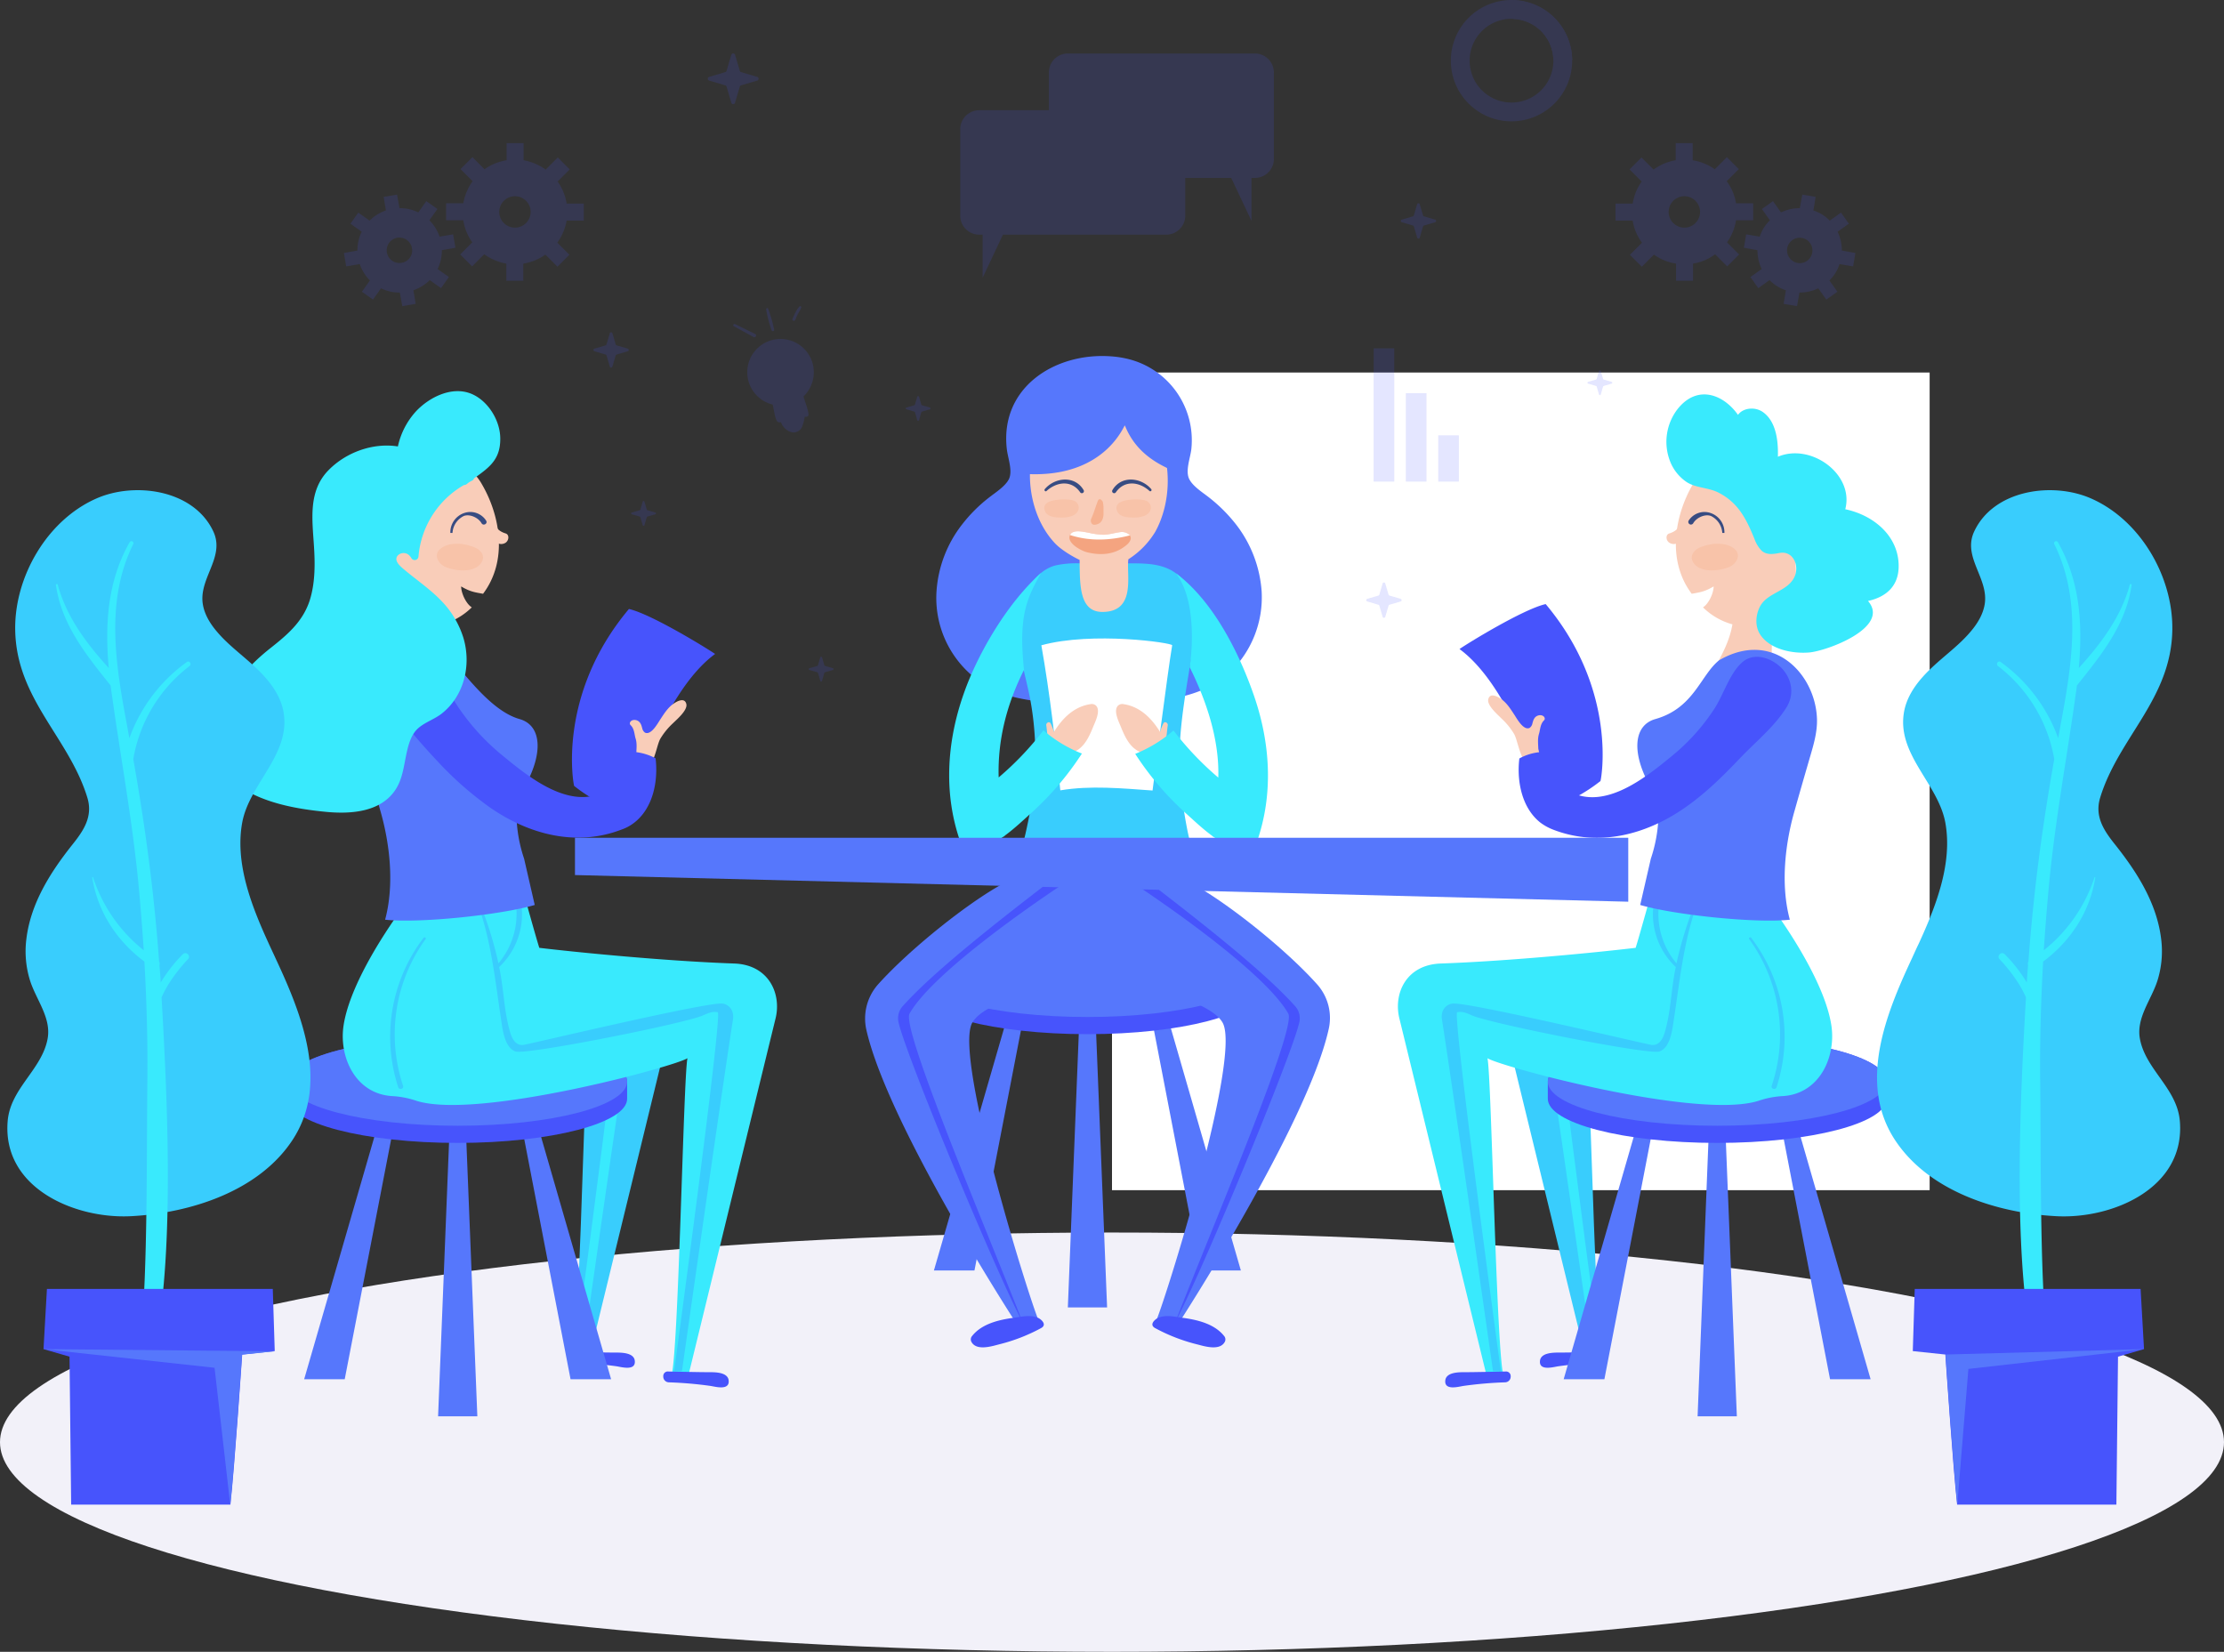 <svg xmlns="http://www.w3.org/2000/svg" viewBox="0 0 854.965 635">
  <rect x="0" y="0" width="854.965" height="635" fill="#333333" stroke="none"/>
  <defs>
    <style>
      .cls-1 {
        fill: #fff;
      }

      .cls-2 {
        fill: #f2f1f9;
      }

      .cls-3 {
        opacity: 0.15;
      }

      .cls-4 {
        fill: #4754fc;
      }

      .cls-5 {
        fill: #5677fc;
      }

      .cls-6 {
        fill: #39cdfd;
      }

      .cls-7 {
        fill: #f9cdb9;
      }

      .cls-8 {
        fill: #39eafd;
      }

      .cls-9 {
        fill: #f4a480;
      }

      .cls-10 {
        fill: #384c82;
      }

      .cls-11 {
        fill: #f6b190;
      }

      .cls-12 {
        fill: #f8c3a9;
      }

      .cls-13 {
        fill: #f090a9;
      }
    </style>
  </defs>
  <g id="search-bcg-blue" transform="translate(-30 -62.2)">
    <g id="BACKGROUND" transform="translate(457.482 205.407)">
      <rect id="Rectangle_34" data-name="Rectangle 34" class="cls-1" width="314.325" height="314.325"/>
    </g>
    <g id="OBJECTS" transform="translate(30 62.2)">
      <ellipse id="Ellipse_25" data-name="Ellipse 25" class="cls-2" cx="427.482" cy="80.593" rx="427.482" ry="80.593" transform="translate(0 473.814)"/>
      <g id="Group_861" data-name="Group 861" class="cls-3" transform="translate(132.205)">
        <g id="Group_850" data-name="Group 850" transform="translate(425.534)">
          <g id="Group_848" data-name="Group 848">
            <path id="Path_998" data-name="Path 998" class="cls-4" d="M940.523,62.2a23.323,23.323,0,1,0,23.323,23.323A23.315,23.315,0,0,0,940.523,62.2Zm0,39.416a16.093,16.093,0,1,1,16.093-16.093A16.084,16.084,0,0,1,940.523,101.616Z" transform="translate(-917.2 -62.2)"/>
          </g>
          <g id="Group_849" data-name="Group 849" transform="translate(23.826 0.063)">
            <path id="Path_999" data-name="Path 999" class="cls-4" d="M970.691,85.309h7.229A23.27,23.27,0,0,0,955.1,62.3v7.229A16.045,16.045,0,0,1,970.691,85.309Z" transform="translate(-955.1 -62.3)"/>
          </g>
        </g>
        <g id="Group_851" data-name="Group 851" transform="translate(395.861 133.903)">
          <rect id="Rectangle_35" data-name="Rectangle 35" class="cls-4" width="7.921" height="51.235"/>
          <rect id="Rectangle_36" data-name="Rectangle 36" class="cls-4" width="7.921" height="34.01" transform="translate(12.384 17.225)"/>
          <rect id="Rectangle_37" data-name="Rectangle 37" class="cls-4" width="7.921" height="17.791" transform="translate(24.832 33.444)"/>
        </g>
        <g id="Group_852" data-name="Group 852" transform="translate(236.938 20.557)">
          <path id="Path_1000" data-name="Path 1000" class="cls-4" d="M750.61,94.9H678.692a7.3,7.3,0,0,0-7.292,7.292v33.256a7.3,7.3,0,0,0,7.292,7.292h62.8l7.8,16.534V142.74h1.32a7.3,7.3,0,0,0,7.292-7.292V102.192A7.338,7.338,0,0,0,750.61,94.9Z" transform="translate(-637.327 -94.9)"/>
          <path id="Path_1001" data-name="Path 1001" class="cls-4" d="M624.492,129.6H696.41a7.3,7.3,0,0,1,7.292,7.292v33.256a7.3,7.3,0,0,1-7.292,7.292h-62.8l-7.8,16.534V177.44h-1.32a7.3,7.3,0,0,1-7.292-7.292V136.892A7.3,7.3,0,0,1,624.492,129.6Z" transform="translate(-617.2 -107.786)"/>
        </g>
        <g id="Group_855" data-name="Group 855" transform="translate(0 55.007)">
          <g id="Group_853" data-name="Group 853" transform="translate(0 19.802)">
            <path id="Path_1002" data-name="Path 1002" class="cls-4" d="M283.174,201.631l-.88-5.155-5.218.88a16.6,16.6,0,0,0-3.9-6.287l3.08-4.338-4.275-3.018-3.08,4.338a15.649,15.649,0,0,0-7.229-1.634l-.943-5.218-5.155.88.88,5.218a16.6,16.6,0,0,0-6.286,3.9l-4.338-3.08-3.018,4.275,4.338,3.08a15.649,15.649,0,0,0-1.634,7.229l-5.218.943.88,5.155,5.218-.88a16.6,16.6,0,0,0,3.9,6.286l-3.08,4.338,4.275,3.018,3.08-4.338a15.65,15.65,0,0,0,7.229,1.634l.943,5.218,5.155-.88-.88-5.218a16.6,16.6,0,0,0,6.286-3.9l4.338,3.08,3.018-4.275-4.338-3.08a15.649,15.649,0,0,0,1.634-7.229Zm-20.683,5.784a4.883,4.883,0,1,1,3.96-5.658A4.787,4.787,0,0,1,262.491,207.415Z" transform="translate(-240.3 -181.2)"/>
          </g>
          <g id="Group_854" data-name="Group 854" transform="translate(39.291)">
            <path id="Path_1003" data-name="Path 1003" class="cls-4" d="M355.732,179.5V172.96h-6.6a19.9,19.9,0,0,0-3.458-8.487l4.652-4.652-4.589-4.589-4.652,4.652A20.911,20.911,0,0,0,332.6,156.3v-6.6H326.06v6.6a19.9,19.9,0,0,0-8.487,3.458l-4.652-4.652-4.589,4.589,4.652,4.652a20.911,20.911,0,0,0-3.583,8.487h-6.6v6.538h6.6a19.9,19.9,0,0,0,3.458,8.487l-4.652,4.652L312.8,197.1l4.652-4.652a20.911,20.911,0,0,0,8.487,3.583v6.6h6.538v-6.6a19.9,19.9,0,0,0,8.487-3.458l4.652,4.652,4.589-4.589-4.652-4.652a20.912,20.912,0,0,0,3.583-8.487Zm-26.466,2.7a6.035,6.035,0,1,1,6.035-6.035A6.037,6.037,0,0,1,329.266,182.2Z" transform="translate(-302.8 -149.7)"/>
          </g>
        </g>
        <g id="Group_858" data-name="Group 858" transform="translate(488.839 55.007)">
          <g id="Group_856" data-name="Group 856" transform="translate(49.349 19.802)">
            <path id="Path_1004" data-name="Path 1004" class="cls-4" d="M1101.618,202.574a16.477,16.477,0,0,0,1.635,7.229l-4.338,3.08,3.017,4.275,4.338-3.08a15.431,15.431,0,0,0,6.286,3.9l-.88,5.218,5.155.88.943-5.218a16.478,16.478,0,0,0,7.229-1.634l3.08,4.338,4.275-3.018-3.08-4.338a15.431,15.431,0,0,0,3.9-6.286l5.218.88.88-5.155-5.218-.943a16.479,16.479,0,0,0-1.634-7.229l4.338-3.08-3.018-4.275-4.338,3.08a15.433,15.433,0,0,0-6.286-3.9l.88-5.218-5.155-.88-.943,5.218a16.478,16.478,0,0,0-7.229,1.634l-3.08-4.338-4.275,3.018,3.08,4.338a15.432,15.432,0,0,0-3.9,6.287l-5.218-.88-.88,5.155Zm11.442-.754a4.884,4.884,0,1,1,3.961,5.658A4.944,4.944,0,0,1,1113.059,201.82Z" transform="translate(-1096.4 -181.2)"/>
          </g>
          <g id="Group_857" data-name="Group 857">
            <path id="Path_1005" data-name="Path 1005" class="cls-4" d="M1024.5,179.5a19.325,19.325,0,0,0,3.583,8.487l-4.652,4.652,4.589,4.589,4.652-4.652a19.9,19.9,0,0,0,8.487,3.458v6.6h6.538v-6.6a19.323,19.323,0,0,0,8.487-3.583l4.652,4.652,4.589-4.589-4.652-4.652a19.9,19.9,0,0,0,3.458-8.487h6.6v-6.538h-6.6a19.325,19.325,0,0,0-3.583-8.487l4.652-4.652-4.589-4.589-4.652,4.652a19.9,19.9,0,0,0-8.487-3.458v-6.6h-6.538v6.6a19.324,19.324,0,0,0-8.487,3.583l-4.652-4.652-4.589,4.589,4.652,4.652a19.9,19.9,0,0,0-3.458,8.487h-6.6V179.5Zm13.83-3.332a6.035,6.035,0,1,1,6.035,6.035A6.037,6.037,0,0,1,1038.331,176.166Z" transform="translate(-1017.9 -149.7)"/>
          </g>
        </g>
        <path id="Path_1006" data-name="Path 1006" class="cls-4" d="M893.892,186.877l1.257,4.275a.567.567,0,0,0,.377.377l4.275,1.257a.524.524,0,0,1,0,1.006l-4.275,1.257a.567.567,0,0,0-.377.377l-1.257,4.275a.524.524,0,0,1-1.006,0l-1.257-4.275a.567.567,0,0,0-.377-.377l-4.275-1.257a.524.524,0,0,1,0-1.006l4.275-1.257a.567.567,0,0,0,.377-.377l1.257-4.275A.524.524,0,0,1,893.892,186.877Z" transform="translate(-480.303 -108.359)"/>
        <path id="Path_1007" data-name="Path 1007" class="cls-4" d="M473.3,95.394l1.823,6.161a.682.682,0,0,0,.5.5l6.161,1.823a.745.745,0,0,1,0,1.446l-6.161,1.823a.682.682,0,0,0-.5.5l-1.823,6.161a.745.745,0,0,1-1.446,0l-1.823-6.161a.682.682,0,0,0-.5-.5l-6.161-1.823a.745.745,0,0,1,0-1.446l6.161-1.823a.682.682,0,0,0,.5-.5l1.823-6.161A.763.763,0,0,1,473.3,95.394Z" transform="translate(-322.925 -74.334)"/>
        <path id="Path_1008" data-name="Path 1008" class="cls-4" d="M400.192,265.777l1.257,4.275a.567.567,0,0,0,.377.377l4.275,1.257a.524.524,0,0,1,0,1.006l-4.275,1.257a.567.567,0,0,0-.377.377l-1.257,4.275a.524.524,0,0,1-1.006,0l-1.257-4.275a.567.567,0,0,0-.377-.377l-4.275-1.257a.524.524,0,0,1,0-1.006l4.275-1.257a.567.567,0,0,0,.377-.377l1.257-4.275A.524.524,0,0,1,400.192,265.777Z" transform="translate(-296.968 -137.658)"/>
        <path id="Path_1009" data-name="Path 1009" class="cls-4" d="M872.792,418.777l1.257,4.275a.567.567,0,0,0,.377.377l4.275,1.257a.524.524,0,0,1,0,1.006l-4.275,1.257a.567.567,0,0,0-.377.377l-1.257,4.275a.524.524,0,0,1-1.006,0l-1.257-4.275a.566.566,0,0,0-.377-.377l-4.275-1.257a.524.524,0,0,1,0-1.006l4.275-1.257a.566.566,0,0,0,.377-.377l1.257-4.275A.524.524,0,0,1,872.792,418.777Z" transform="translate(-472.468 -194.475)"/>
        <path id="Path_1010" data-name="Path 1010" class="cls-4" d="M529.674,464.061l.88,3.018a.491.491,0,0,0,.251.251l3.018.88a.353.353,0,0,1,0,.692l-3.018.88a.491.491,0,0,0-.251.251l-.88,3.018a.353.353,0,0,1-.692,0l-.88-3.018a.491.491,0,0,0-.251-.251l-3.018-.88a.353.353,0,0,1,0-.692l3.018-.88a.491.491,0,0,0,.251-.251l.88-3.018C529.045,463.746,529.548,463.746,529.674,464.061Z" transform="translate(-345.856 -211.343)"/>
        <path id="Path_1011" data-name="Path 1011" class="cls-4" d="M1005.874,288.933l.88,3.018a.491.491,0,0,0,.251.251l3.017.88a.353.353,0,0,1,0,.692l-3.017.88a.491.491,0,0,0-.251.251l-.88,3.018a.353.353,0,0,1-.692,0l-.88-3.018a.491.491,0,0,0-.251-.251l-3.018-.88a.353.353,0,0,1,0-.692l3.018-.88a.491.491,0,0,0,.251-.251l.88-3.018A.353.353,0,0,1,1005.874,288.933Z" transform="translate(-522.693 -146.292)"/>
        <path id="Path_1012" data-name="Path 1012" class="cls-4" d="M588.974,304.661l.88,3.018a.491.491,0,0,0,.251.251l3.018.88a.353.353,0,0,1,0,.692l-3.018.88a.491.491,0,0,0-.251.251l-.88,3.018a.353.353,0,0,1-.692,0l-.88-3.018a.491.491,0,0,0-.251-.251l-3.018-.88a.353.353,0,0,1,0-.692l3.018-.88a.491.491,0,0,0,.251-.251l.88-3.018C588.345,304.346,588.848,304.346,588.974,304.661Z" transform="translate(-367.877 -152.15)"/>
        <path id="Path_1013" data-name="Path 1013" class="cls-4" d="M421.073,368.833l.88,3.018a.491.491,0,0,0,.251.251l3.018.88a.353.353,0,0,1,0,.691l-3.018.88a.491.491,0,0,0-.251.251l-.88,3.018a.353.353,0,0,1-.691,0l-.88-3.018a.491.491,0,0,0-.251-.251l-3.018-.88a.353.353,0,0,1,0-.691l3.018-.88a.491.491,0,0,0,.251-.251l.88-3.018A.353.353,0,0,1,421.073,368.833Z" transform="translate(-305.528 -175.963)"/>
        <g id="Group_860" data-name="Group 860" transform="translate(149.662 117.708)">
          <g id="Group_859" data-name="Group 859" transform="translate(5.392 12.577)">
            <path id="Path_1014" data-name="Path 1014" class="cls-4" d="M512.189,279.287a12.793,12.793,0,1,0-15.465,15.4c.251.691.754,4.841,1.572,6.224.377.629.88.692,1.634.566.629,2.137,3.143,4.149,5.218,3.9a3.57,3.57,0,0,0,3.018-2.515,19.889,19.889,0,0,0,.88-3.458c1.006,0,1.509-.126,1.446-1.069-.063-1.634-1.823-6.1-1.886-6.789A12.917,12.917,0,0,0,512.189,279.287Z" transform="translate(-486.946 -269.446)"/>
            <path id="Path_1015" data-name="Path 1015" class="cls-4" d="M509.993,283.793a1.423,1.423,0,0,0-1.634-1.006,1.4,1.4,0,0,0-1.006,1.634,1.529,1.529,0,0,0,.817.943c-.251,1.823-.629,3.583-.754,5.406a32.508,32.508,0,0,1-.629,4.966c-2.012-3.018-4.023-6.035-6.224-8.927a.971.971,0,0,0-.88-1.634c-1.194.314-.754,2.2.44,1.886h0a88.723,88.723,0,0,1,6.412,10.121.485.485,0,0,0,.88-.063,24.233,24.233,0,0,0,.943-5.6c.126-2.075.566-4.086.691-6.1A1.425,1.425,0,0,0,509.993,283.793Z" transform="translate(-491.414 -274.392)"/>
          </g>
          <path id="Path_1016" data-name="Path 1016" class="cls-4" d="M486.875,264.2c-2.577-1.257-5.218-2.577-7.8-3.835-.5-.251-1.006.5-.5.817,2.515,1.383,5.092,2.766,7.607,4.149C486.938,265.714,487.63,264.582,486.875,264.2Z" transform="translate(-478.369 -253.48)"/>
          <path id="Path_1017" data-name="Path 1017" class="cls-4" d="M499.252,250.775c-.189-.44-.817-.126-.754.314a49.66,49.66,0,0,0,2.075,7.984c.189.629,1.194.44,1.006-.251A54.187,54.187,0,0,0,499.252,250.775Z" transform="translate(-485.842 -249.856)"/>
          <path id="Path_1018" data-name="Path 1018" class="cls-4" d="M517.271,249.54a7.917,7.917,0,0,0-1.509,2.263c-.44.817-.817,1.634-1.194,2.515-.314.692.817,1.069,1.132.314a18.073,18.073,0,0,1,1.132-2.515,12.08,12.08,0,0,0,1.132-2.2A.42.42,0,0,0,517.271,249.54Z" transform="translate(-491.791 -249.439)"/>
        </g>
      </g>
      <g id="Group_877" data-name="Group 877" transform="translate(332.579 136.859)">
        <g id="Group_865" data-name="Group 865" transform="translate(20.345 220.151)">
          <g id="Group_863" data-name="Group 863" transform="translate(6.098 33.947)">
            <path id="Path_1019" data-name="Path 1019" class="cls-5" d="M698.088,795.748,693.624,684.1h-6.161L683,795.748Z" transform="translate(-631.513 -684.1)"/>
            <g id="Group_862" data-name="Group 862" transform="translate(0 0.629)">
              <path id="Path_1020" data-name="Path 1020" class="cls-5" d="M616.691,781.912l18.482-95.492-6.035-1.32L601.1,781.912Z" transform="translate(-601.1 -685.1)"/>
              <path id="Path_1021" data-name="Path 1021" class="cls-5" d="M768.71,781.912,740.735,685.1l-6.035,1.32,18.419,95.492Z" transform="translate(-650.712 -685.1)"/>
            </g>
          </g>
          <g id="Group_864" data-name="Group 864">
            <path id="Path_1022" data-name="Path 1022" class="cls-4" d="M721.656,647.074c0-9.367-29.169-16.974-65.128-16.974S591.4,637.707,591.4,647.074v6.6c0,9.367,29.169,16.974,65.128,16.974s65.128-7.607,65.128-16.974Z" transform="translate(-591.4 -630.1)"/>
            <ellipse id="Ellipse_26" data-name="Ellipse 26" class="cls-5" cx="65.128" cy="16.974" rx="65.128" ry="16.974"/>
          </g>
        </g>
        <g id="Group_876" data-name="Group 876" transform="translate(0)">
          <g id="Group_872" data-name="Group 872" transform="translate(27.383)">
            <path id="Path_1023" data-name="Path 1023" class="cls-5" d="M727.637,370.3a47.328,47.328,0,0,0-9.744-25.523,59.979,59.979,0,0,0-10.561-10.561c-2.326-1.823-6.035-4.149-7.481-6.915-1.634-3.143.314-7.984.754-11.5a32.163,32.163,0,0,0-25.46-35.016,38.585,38.585,0,0,0-5.406-.754c-21.5-1.572-42.874,11.944-40.045,35.77.44,3.52,2.326,8.361.754,11.5-1.446,2.766-5.155,5.092-7.481,6.915A57.924,57.924,0,0,0,612.4,344.778a46.838,46.838,0,0,0-9.744,25.523,39.227,39.227,0,0,0,29.169,40.548c12.95,3.395,28.666,2.515,42.057,2.326,13.956-.189,30.49-1.509,41.177-11.316A40.03,40.03,0,0,0,727.637,370.3Z" transform="translate(-602.595 -279.904)"/>
            <path id="Path_1024" data-name="Path 1024" class="cls-6" d="M718.017,449.825c.566-3.52,1.194-7.041,1.76-10.561,1.509-9.43,2.326-21.626-6.035-28.352-4.9-3.96-11.253-4.212-17.288-4.212H676.338a36.832,36.832,0,0,0-9.493.817c-7.921,2.137-12.762,11.316-13.893,18.922-1.823,12.007,2.766,23.072,4.652,34.7a118.152,118.152,0,0,1-.691,42.308c-.251,1.257-2.577,13.265-3.458,13.265,11.127,0,22.191-.063,33.318-.063s22.191.063,33.318.063c-1.76,0-4.526-19.614-4.778-21.688C713.365,479.372,715.566,464.787,718.017,449.825Z" transform="translate(-621.139 -326.989)"/>
            <path id="Path_1025" data-name="Path 1025" class="cls-1" d="M709.548,511.073s5.784-45.577,7.544-55.824c.189-.943-30.678-5.406-50.292,0,3.269,18.545,5.406,37.09,7.292,55.761C685.722,509.061,697.792,510.255,709.548,511.073Z" transform="translate(-626.437 -344.043)"/>
            <g id="Group_866" data-name="Group 866" transform="translate(4.926 83.42)">
              <path id="Path_1026" data-name="Path 1026" class="cls-7" d="M688.78,493.217a2.431,2.431,0,0,0-2.012-.44c-6.349.943-10.813,5.469-14.019,10.687a18.529,18.529,0,0,0-1.257-3.269c-.5-1.006-1.823-.251-1.7.692.44,2.829.44,7.67,2.7,9.807,1.635,1.572,4.086,1.446,6.161,1.006,5.218-1.069,7.418-5.846,9.241-10.373C688.655,499.441,690.918,495.04,688.78,493.217Z" transform="translate(-632.472 -442.359)"/>
              <path id="Path_1027" data-name="Path 1027" class="cls-8" d="M646.684,473.076a117.586,117.586,0,0,1-17.225,18.105c-.44-14.459,3.143-28.226,9.744-41.365-2.2-20.683,1.069-27.472,6.538-37.216-12.762,11.316-24.2,30.678-29.672,46.269-6.538,18.482-7.921,38.473-1.32,57.144a3.4,3.4,0,0,0,2.389,2.389c4.778.88,9.618-1.257,13.956-4.338a2.834,2.834,0,0,0,.88-.629c3.772-2.766,7.292-6.161,10.184-8.738A114.65,114.65,0,0,0,661.458,482,50.172,50.172,0,0,1,646.684,473.076Z" transform="translate(-610.43 -412.6)"/>
            </g>
            <g id="Group_867" data-name="Group 867" transform="translate(69.077 83.545)">
              <path id="Path_1028" data-name="Path 1028" class="cls-7" d="M713.371,493.217a2.431,2.431,0,0,1,2.012-.44c6.349.943,10.813,5.469,14.019,10.687a18.529,18.529,0,0,1,1.257-3.269c.5-1.006,1.823-.251,1.7.692-.44,2.829-.44,7.67-2.7,9.807-1.634,1.572-4.086,1.446-6.161,1.006-5.218-1.069-7.418-5.846-9.241-10.373C713.5,499.441,711.234,495.04,713.371,493.217Z" transform="translate(-712.476 -442.485)"/>
              <path id="Path_1029" data-name="Path 1029" class="cls-8" d="M738.91,473.213a117.585,117.585,0,0,0,17.225,18.105c.44-14.459-4.463-29.3-11-42.434,0,0,3.961-23.7-5.218-36.085,14.4,10.813,24.2,30.678,29.672,46.269,6.538,18.482,7.921,38.473,1.32,57.144a3.4,3.4,0,0,1-2.389,2.389c-4.778.88-9.618-1.257-13.956-4.338a2.833,2.833,0,0,1-.88-.629c-3.772-2.766-7.292-6.161-10.184-8.738A114.647,114.647,0,0,1,724.2,482.2,52.3,52.3,0,0,0,738.91,473.213Z" transform="translate(-716.83 -412.8)"/>
            </g>
            <g id="Group_871" data-name="Group 871" transform="translate(34.076 14.353)">
              <path id="Path_1030" data-name="Path 1030" class="cls-7" d="M708.271,318.309a28.6,28.6,0,0,0-3.583-5.092c-10.687-11.756-28.981-11.63-38.662,1.383-5.218,7.041-6.915,16.219-5.972,24.895.88,7.984,3.961,15.842,9.43,21.626,2.389,2.515,6.664,5.029,9.43,6.349.063,9.807-.063,19.991,8.738,19.991,13.139,0,9.178-14.27,10-20.243a32.3,32.3,0,0,0,10.373-10.624C714.18,345.4,714.495,329.624,708.271,318.309Z" transform="translate(-657.916 -303.432)"/>
              <g id="Group_870" data-name="Group 870" transform="translate(7.423 33.146)">
                <g id="Group_868" data-name="Group 868" transform="translate(9.652 19.878)">
                  <path id="Path_1031" data-name="Path 1031" class="cls-9" d="M706.932,388.35a4.314,4.314,0,0,0-3.458-.943c-2.075.251-4.149.943-6.224,1.006a28.468,28.468,0,0,1-6.1-.817c-1.823-.314-5.532-1.257-6.789.629-2.012,3.143,4.086,6.349,6.349,6.915,5.029,1.257,10.247,1.006,14.459-2.2C706.555,392,708.566,390.048,706.932,388.35Z" transform="translate(-683.962 -387.081)"/>
                  <path id="Path_1032" data-name="Path 1032" class="cls-1" d="M707.346,388.665a.627.627,0,0,0-.252-.314,4.314,4.314,0,0,0-3.458-.943c-2.075.251-4.149.943-6.224,1.006a28.468,28.468,0,0,1-6.1-.817c-1.823-.314-5.532-1.257-6.789.629-.063.126-.063.189-.126.314C692.007,390.991,699.8,390.613,707.346,388.665Z" transform="translate(-684.125 -387.081)"/>
                </g>
                <g id="Group_869" data-name="Group 869" transform="translate(0.068)">
                  <path id="Path_1033" data-name="Path 1033" class="cls-10" d="M683.794,359.572c-3.332-5.784-11.064-5.029-14.962-.44-.377.5.252,1.132.692.692,3.961-3.583,9.618-4.212,12.887.5A.788.788,0,0,0,683.794,359.572Z" transform="translate(-668.716 -355.461)"/>
                  <path id="Path_1034" data-name="Path 1034" class="cls-10" d="M710.134,359.572c3.332-5.784,11.064-5.029,14.962-.44.377.5-.251,1.132-.692.692-3.96-3.583-9.618-4.212-12.887.5A.788.788,0,0,1,710.134,359.572Z" transform="translate(-684.055 -355.461)"/>
                </g>
                <path id="Path_1035" data-name="Path 1035" class="cls-11" d="M701.922,371.507a12.154,12.154,0,0,0-.251-3.018c-.377-.691-1.383-1.76-1.949-.314-.88,2.263-1.509,4.589-2.515,6.789-.44.943.063,2.452,1.32,2.326,2.829-.251,3.52-2.515,3.395-4.966Z" transform="translate(-679.17 -359.916)"/>
                <path id="Path_1036" data-name="Path 1036" class="cls-12" d="M725.59,369.426a2.858,2.858,0,0,0-1.32-1.257,6.962,6.962,0,0,0-2.263-.5c-2.64-.189-11-.189-8.99,4.526.88,2.075,3.772,2.326,5.721,2.389,2.012.063,4.966-.189,6.412-1.823A2.868,2.868,0,0,0,725.59,369.426Z" transform="translate(-684.985 -359.972)"/>
                <path id="Path_1037" data-name="Path 1037" class="cls-12" d="M681.49,369.426a2.858,2.858,0,0,0-1.32-1.257,6.963,6.963,0,0,0-2.263-.5c-2.64-.189-11-.189-8.99,4.526.88,2.075,3.772,2.326,5.721,2.389,2.012.063,4.966-.189,6.412-1.823A2.868,2.868,0,0,0,681.49,369.426Z" transform="translate(-668.608 -359.972)"/>
              </g>
              <path id="Path_1038" data-name="Path 1038" class="cls-5" d="M695.211,315.1c3.52,8.864,10.31,13.893,18.231,17.225a40.826,40.826,0,0,0-4.526-14.836,29.907,29.907,0,0,0-3.9-5.469c-11.441-12.7-31.181-12.51-41.554,1.446-4.338,5.784-6.349,13.013-6.664,20.243C687.918,335.591,694.959,314.406,695.211,315.1Z" transform="translate(-656.8 -302.735)"/>
            </g>
          </g>
          <g id="Group_875" data-name="Group 875" transform="translate(0 201.857)">
            <g id="Group_873" data-name="Group 873">
              <path id="Path_1039" data-name="Path 1039" class="cls-5" d="M732.773,640.668C720.2,626.586,696.059,607.538,682.858,601h-68.9c-13.2,6.538-37.279,25.586-49.915,39.668a19.777,19.777,0,0,0-4.526,17.539c8.361,36.839,57.459,112.528,57.459,112.528h9.115c-2.7-4.966-33.381-102.281-25.838-115.357,4.966-8.675,32.753-15.025,45.137-16.031a2.7,2.7,0,0,0,1.006,0,9.7,9.7,0,0,1,1.509-.126h.88a9.028,9.028,0,0,1,1.509.126,2.7,2.7,0,0,0,1.006,0c12.384,1.006,40.171,7.355,45.137,16.031C703.98,668.517,673.3,765.769,670.6,770.736h9.115s49.1-75.69,57.459-112.528A19.357,19.357,0,0,0,732.773,640.668Z" transform="translate(-559.036 -601)"/>
              <path id="Path_1040" data-name="Path 1040" class="cls-4" d="M643,602.4h-6.475c-24.392,18.734-45.011,35.393-55.573,47.212a6.913,6.913,0,0,0-1.572,6.286c2.892,12.824,37.53,96.246,47.715,115.294-14.773-37.845-46.772-113.031-43.5-118.752C593.838,634.461,643,602.4,643,602.4Z" transform="translate(-566.514 -601.52)"/>
              <path id="Path_1041" data-name="Path 1041" class="cls-4" d="M723.3,602.4h6.475c24.392,18.734,45.011,35.393,55.573,47.212a6.913,6.913,0,0,1,1.572,6.286c-2.892,12.824-37.53,96.246-47.715,115.294,14.773-37.845,46.772-113.031,43.5-118.752C772.46,634.461,723.3,602.4,723.3,602.4Z" transform="translate(-620.036 -601.52)"/>
            </g>
            <g id="Group_874" data-name="Group 874" transform="translate(40.624 167.21)">
              <path id="Path_1042" data-name="Path 1042" class="cls-4" d="M649.9,867.874a3.357,3.357,0,0,0-.691-.314c-2.829-1.132-6.035-.314-8.927.063-5.658.754-12.322,2.263-16.093,6.978a2.008,2.008,0,0,0-.314,2.263c1.823,3.458,7.355,1.886,10.373,1.069a68.175,68.175,0,0,0,16.471-6.349C652.728,870.451,651.345,868.754,649.9,867.874Z" transform="translate(-623.657 -866.982)"/>
              <path id="Path_1043" data-name="Path 1043" class="cls-4" d="M736.522,867.874a3.358,3.358,0,0,1,.692-.314c2.829-1.132,6.035-.314,8.927.063,5.658.754,12.322,2.263,16.093,6.978a2.008,2.008,0,0,1,.314,2.263c-1.823,3.458-7.355,1.886-10.373,1.069a68.176,68.176,0,0,1-16.471-6.349C733.693,870.451,735.076,868.754,736.522,867.874Z" transform="translate(-664.891 -866.982)"/>
            </g>
          </g>
        </g>
      </g>
      <g id="Group_895" data-name="Group 895" transform="translate(537.391 151.625)">
        <g id="Group_880" data-name="Group 880" transform="translate(43.734 253.855)">
          <g id="Group_879" data-name="Group 879">
            <g id="Group_878" data-name="Group 878">
              <path id="Path_1044" data-name="Path 1044" class="cls-6" d="M983.569,707.2c1.446,24.58,3.206,110.768,5.721,116.237h-6.538S964.018,746.616,954.4,707.2Z" transform="translate(-954.4 -707.2)"/>
              <path id="Path_1045" data-name="Path 1045" class="cls-8" d="M982.078,707.2c4.589,39.479,14.71,114.226,14.71,114.226l-3.018-.063S983.524,749.068,977.3,707.2Z" transform="translate(-962.904 -707.2)"/>
            </g>
          </g>
          <path id="Path_1046" data-name="Path 1046" class="cls-4" d="M996.838,890.721a2.2,2.2,0,0,1-2.137,2.326,150.316,150.316,0,0,0-16.031,1.383c-1.949.314-7.292,1.823-6.978-2.012.251-3.269,5.155-3.269,7.418-3.269,4.778,0,10.876-.189,15.653-.251A1.816,1.816,0,0,1,996.838,890.721Z" transform="translate(-960.816 -774.672)"/>
        </g>
        <g id="Group_894" data-name="Group 894">
          <g id="Group_884" data-name="Group 884" transform="translate(57.627 247.191)">
            <g id="Group_882" data-name="Group 882" transform="translate(6.098 34.01)">
              <path id="Path_1047" data-name="Path 1047" class="cls-5" d="M1068.1,862.348l4.4-111.648h6.224l4.463,111.648Z" transform="translate(-1016.614 -750.7)"/>
              <g id="Group_881" data-name="Group 881" transform="translate(0 0.566)">
                <path id="Path_1048" data-name="Path 1048" class="cls-5" d="M1138.219,848.412,1119.8,752.92l6.035-1.32,27.975,96.812Z" transform="translate(-1035.812 -751.6)"/>
                <path id="Path_1049" data-name="Path 1049" class="cls-5" d="M986.2,848.412l27.975-96.812,6.1,1.32-18.419,95.492Z" transform="translate(-986.2 -751.6)"/>
              </g>
            </g>
            <g id="Group_883" data-name="Group 883">
              <path id="Path_1050" data-name="Path 1050" class="cls-4" d="M976.5,713.574c0-9.367,29.169-16.974,65.128-16.974s65.128,7.607,65.128,16.974v6.6c0,9.367-29.169,16.974-65.128,16.974S976.5,729.541,976.5,720.174Z" transform="translate(-976.5 -696.6)"/>
              <ellipse id="Ellipse_27" data-name="Ellipse 27" class="cls-5" cx="65.128" cy="16.974" rx="65.128" ry="16.974"/>
            </g>
          </g>
          <g id="Group_893" data-name="Group 893">
            <g id="Group_885" data-name="Group 885" transform="translate(0 190.298)">
              <path id="Path_1051" data-name="Path 1051" class="cls-8" d="M901.22,634.578c26.718-.943,60.79-4.338,75-6.035,1.132-3.458,5.406-18.922,6.412-22.443l45.892,6.664c8.675,11.881,21,31.5,23.009,46.08,1.635,12.133-4.9,26.089-19.111,26.718a34.569,34.569,0,0,0-9.053,1.823c-23.637,7.355-99.83-13.39-104.1-16.408,1.572,7.1,3.458,116.175,6.286,122.4h-6.538s-29.8-122.084-33.57-137.486C882.989,646.271,887.893,635.081,901.22,634.578Z" transform="translate(-884.833 -606.1)"/>
              <path id="Path_1052" data-name="Path 1052" class="cls-6" d="M1100.375,635.592a62.673,62.673,0,0,1,9.744,57.4c-.377,1.194-2.263.691-1.886-.5a62.428,62.428,0,0,0-8.675-56.453C1099.244,635.592,1100.061,635.152,1100.375,635.592Z" transform="translate(-964.545 -616.984)"/>
              <path id="Path_1053" data-name="Path 1053" class="cls-6" d="M915.64,650.9c5.532-.88,75.061,15.779,76.758,15.9,3.835.314,4.9-4.338,5.532-6.915,1.823-7.167,2.012-14.71,3.458-21.94.063-.377.189-.754.251-1.132h-.063a27.907,27.907,0,0,1-7.8-27.535.976.976,0,0,1,1.886.5,29.551,29.551,0,0,0,6.224,25.649,145,145,0,0,1,5.846-19.74c.189-.566,1.132-.314.943.251-4.338,13.579-5.658,27.095-7.8,41.051-.566,3.709-1.257,10.75-5.532,12.322-3.961,1.446-65.82-10.876-72.295-13.956-1.634-.754-3.52-1.572-5.469-1.132-1.949.377,16.785,138.052,16.785,138.052l-3.018-.063s-14.9-104.985-19.614-135.16C911.113,653.1,913.628,651.212,915.64,650.9Z" transform="translate(-894.789 -607.017)"/>
            </g>
            <g id="Group_892" data-name="Group 892" transform="translate(23.68)">
              <g id="Group_888" data-name="Group 888" transform="translate(79.545)">
                <g id="Group_887" data-name="Group 887" transform="translate(0.042 26.909)">
                  <g id="Group_886" data-name="Group 886">
                    <path id="Path_1054" data-name="Path 1054" class="cls-7" d="M1050.169,386.269c3.521-1.069,3.9-3.206,3.961-3.458.377-1.257.629,5.784.126,6.412a3.111,3.111,0,0,1-4.149.566C1048.786,388.846,1048.723,386.709,1050.169,386.269Z" transform="translate(-1049.1 -359.737)"/>
                    <path id="Path_1055" data-name="Path 1055" class="cls-7" d="M1076.554,407.681a25.941,25.941,0,0,1-11.316-6.538c2.2-1.383,4.086-5.469,4.086-8.047-3.583,2.137-5.406,2.263-8.424,2.829-9.744-12.95-6.412-30.238.314-41.868a18.885,18.885,0,0,1,4.966-5.909c.063-.063.126-.126.189-.126,5.532-3.9,12.322-.943,16.848,3.143a57.423,57.423,0,0,1,12.573,16.219c5.784,11.064,9.3,31.558-3.9,39.291-.126,7.67-.314,15.276-.5,22.946a3.4,3.4,0,0,1-1.7,1.32,35.487,35.487,0,0,1-19.111-4.463.841.841,0,0,1-.44-.5.989.989,0,0,1-.5-1.383C1072.719,419.122,1075.548,413.716,1076.554,407.681Z" transform="translate(-1051.219 -346.196)"/>
                    <path id="Path_1056" data-name="Path 1056" class="cls-12" d="M1067.657,396.141a18.3,18.3,0,0,1,2.2-.754,15.849,15.849,0,0,1,7.67-.377c2.64.692,5.721,2.515,4.463,5.658a5.954,5.954,0,0,1-3.332,3.08,18.393,18.393,0,0,1-6.664,1.194c-2.64,0-5.846-.88-7.1-3.458C1063.759,399.1,1065.52,397.084,1067.657,396.141Z" transform="translate(-1054.833 -364.203)"/>
                    <path id="Path_1057" data-name="Path 1057" class="cls-10" d="M1062.521,378.647a7.238,7.238,0,0,1,8.613-2.892,7.824,7.824,0,0,1,5.155,7.607h-.817a7.777,7.777,0,0,0-4.4-6.538c-2.263-.817-5.532.629-6.789,2.829A1.015,1.015,0,0,1,1062.521,378.647Z" transform="translate(-1054.034 -357.019)"/>
                  </g>
                </g>
                <path id="Path_1058" data-name="Path 1058" class="cls-8" d="M1138.218,367.393c-1.069-10.75-10.5-17.791-20.431-19.865,3.52-13.453-13.2-25.586-25.9-20.18.189-6.538-.817-13.579-5.658-17.1-3.08-2.263-7.8-1.7-9.681,1.006-5.532-7.858-15.591-11.819-23.2-2.263a20.607,20.607,0,0,0-2.955,19.991,17.056,17.056,0,0,0,6.161,7.921c3.583,2.515,8.613,2.2,12.573,4.275,7.607,3.9,10.687,10.247,13.767,17.791a12.389,12.389,0,0,0,2.766,4.526c2.012,1.76,4.589,1.257,6.978.817,5.155-.817,7.481,4.841,5.721,8.99-2.515,5.909-10.5,6.1-13.39,11.693-1.7,3.332-1.949,7.669.189,10.813,3.835,5.658,12.322,7.292,18.671,6.789,6.727-.5,31.5-9.618,22.694-19.8C1133.88,381.161,1139.1,376.572,1138.218,367.393Z" transform="translate(-1049.033 -303.391)"/>
              </g>
              <path id="Path_1059" data-name="Path 1059" class="cls-13" d="M1094.5,464.181c14.4,3.08,20.494,17.854,15.025,30.93-1.949,4.589-9.241.629-6.915-4.023,4.9-9.681.5-20.117-9.115-24.455C1092.047,466,1093.116,463.867,1094.5,464.181Z" transform="translate(-985.742 -363.089)"/>
              <g id="Group_891" data-name="Group 891" transform="translate(0 80.599)">
                <g id="Group_889" data-name="Group 889" transform="translate(68.369 17.6)">
                  <path id="Path_1060" data-name="Path 1060" class="cls-5" d="M1062.653,463.622c20.62-12.007,37.028,5.029,37.656,22.443.189,5.532-1.572,10.876-3.08,16.093-1.823,6.286-3.646,12.573-5.406,18.86-3.772,12.887-5.595,28.792-1.949,42.308-13.139,1.446-44.383-1.823-57.522-5.658l4.086-17.791a55.81,55.81,0,0,0,2.766-22.506,2.589,2.589,0,0,0-.063-.566c-10-14.4-10.687-27.849-.943-30.615C1053.035,481.979,1055.486,469.406,1062.653,463.622Z" transform="translate(-1031.255 -459.597)"/>
                </g>
                <g id="Group_890" data-name="Group 890">
                  <path id="Path_1061" data-name="Path 1061" class="cls-4" d="M955.63,431.6c27.975,33.318,21.248,67.831,21.06,68.02a60.959,60.959,0,0,1-19.865,10.5c-.629.189-13.013-45.64-34.324-61.231C925.14,447,946.955,433.549,955.63,431.6Z" transform="translate(-922.5 -431.6)"/>
                  <path id="Path_1062" data-name="Path 1062" class="cls-7" d="M940.069,488.939c.629-2.64,3.583-1.069,4.9-.126,2.2,1.509,3.646,3.835,5.092,6.035,1.006,1.509,3.52,6.224,5.909,5.092a2.722,2.722,0,0,0,1.069-1.76c.251-.754.5-2.515,2.263-3.018,1.949-.5,3.017,1.069,2.2,1.886-1.509,1.446-1.446,3.646-1.949,5.218-.566,1.823-.314,3.835-.251,5.721a34.8,34.8,0,0,1,.691,3.52c-1.572,2.7-5.658,2.2-6.852-.314-1.509-3.269-2.074-6.852-3.08-8.8a27.08,27.08,0,0,0-4.966-6.1C943.715,494.849,939.5,491.328,940.069,488.939Z" transform="translate(-929.005 -452.352)"/>
                  <path id="Path_1063" data-name="Path 1063" class="cls-4" d="M1057.644,466.394c-3.646-2.577-8.613-3.709-12.384-.943-5.218,3.9-7.8,13.013-11.379,18.419A78.906,78.906,0,0,1,1018.04,501.6c-10.624,8.738-27.786,22.883-41.994,12.636-4.4-3.206-6.852-8.361-7.67-13.83a20.232,20.232,0,0,0-9.43,2.515c-1.069,8.99,1.069,19.048,7.984,24.58.063.063.189.126.251.189a20.281,20.281,0,0,0,4.715,2.577c17.476,6.789,35.707,2.012,50.606-8.361,7.732-5.344,14.459-11.944,20.934-18.734,6.1-6.475,13.453-12.259,18.231-19.928,3.018-4.9,2.137-10.624-1.635-14.773A15.313,15.313,0,0,0,1057.644,466.394Z" transform="translate(-935.938 -443.574)"/>
                </g>
              </g>
            </g>
          </g>
        </g>
        <path id="Path_1064" data-name="Path 1064" class="cls-4" d="M938.938,902.72a2.2,2.2,0,0,1-2.137,2.326,150.315,150.315,0,0,0-16.031,1.383c-1.949.314-7.292,1.823-6.978-2.012.251-3.269,5.155-3.269,7.418-3.269,4.778,0,10.876-.189,15.653-.251A1.784,1.784,0,0,1,938.938,902.72Z" transform="translate(-895.582 -525.273)"/>
      </g>
      <g id="Group_913" data-name="Group 913" transform="translate(82.746 150.368)">
        <g id="Group_912" data-name="Group 912">
          <g id="Group_898" data-name="Group 898" transform="translate(136.134 255.112)">
            <g id="Group_897" data-name="Group 897" transform="translate(1.147)">
              <g id="Group_896" data-name="Group 896">
                <path id="Path_1065" data-name="Path 1065" class="cls-6" d="M385.721,707.2c-1.446,24.58-3.206,110.768-5.721,116.237h6.538S405.272,746.616,414.89,707.2Z" transform="translate(-380 -707.2)"/>
                <path id="Path_1066" data-name="Path 1066" class="cls-8" d="M396.41,707.2c-4.589,39.479-14.71,114.226-14.71,114.226l3.018-.063s10.247-72.295,16.471-114.163Z" transform="translate(-380.631 -707.2)"/>
              </g>
            </g>
            <path id="Path_1067" data-name="Path 1067" class="cls-4" d="M378.191,890.721a2.2,2.2,0,0,0,2.137,2.326,150.317,150.317,0,0,1,16.031,1.383c1.949.314,7.292,1.823,6.978-2.012-.251-3.269-5.155-3.269-7.418-3.269-4.778,0-10.876-.189-15.653-.251A1.816,1.816,0,0,0,378.191,890.721Z" transform="translate(-378.175 -774.672)"/>
          </g>
          <g id="Group_902" data-name="Group 902" transform="translate(28.085 248.448)">
            <g id="Group_900" data-name="Group 900" transform="translate(6.098 34.01)">
              <path id="Path_1068" data-name="Path 1068" class="cls-5" d="M312.988,862.348,308.524,750.7h-6.161L297.9,862.348Z" transform="translate(-246.414 -750.7)"/>
              <g id="Group_899" data-name="Group 899" transform="translate(0 0.566)">
                <path id="Path_1069" data-name="Path 1069" class="cls-5" d="M231.591,848.412l18.482-95.492-6.035-1.32L216,848.412Z" transform="translate(-216 -751.6)"/>
                <path id="Path_1070" data-name="Path 1070" class="cls-5" d="M383.61,848.412,355.635,751.6l-6.035,1.32,18.419,95.492Z" transform="translate(-265.612 -751.6)"/>
              </g>
            </g>
            <g id="Group_901" data-name="Group 901">
              <path id="Path_1071" data-name="Path 1071" class="cls-4" d="M336.556,713.574c0-9.367-29.169-16.974-65.128-16.974S206.3,704.207,206.3,713.574v6.6c0,9.367,29.169,16.974,65.128,16.974s65.128-7.607,65.128-16.974Z" transform="translate(-206.3 -696.6)"/>
              <ellipse id="Ellipse_28" data-name="Ellipse 28" class="cls-5" cx="65.128" cy="16.974" rx="65.128" ry="16.974" transform="translate(0)"/>
            </g>
          </g>
          <g id="Group_911" data-name="Group 911">
            <path id="Path_1072" data-name="Path 1072" class="cls-13" d="M284.352,464.181c-14.4,3.08-20.494,17.854-15.025,30.93,1.949,4.589,9.241.629,6.915-4.023-4.9-9.681-.5-20.117,9.115-24.455C286.8,466,285.8,463.867,284.352,464.181Z" transform="translate(-200.883 -361.832)"/>
            <g id="Group_903" data-name="Group 903" transform="translate(49.025 191.555)">
              <path id="Path_1073" data-name="Path 1073" class="cls-8" d="M390.165,634.578c-26.718-.943-60.79-4.338-75-6.035-1.132-3.458-5.406-18.922-6.412-22.443l-45.891,6.664c-8.675,11.881-21,31.5-23.009,46.08-1.634,12.133,4.9,26.089,19.111,26.718a34.569,34.569,0,0,1,9.053,1.823c23.637,7.355,99.83-13.39,104.1-16.408-1.572,7.1-3.458,116.175-6.286,122.4h6.538s29.8-122.084,33.57-137.486C408.4,646.271,403.43,635.081,390.165,634.578Z" transform="translate(-239.609 -606.1)"/>
              <path id="Path_1074" data-name="Path 1074" class="cls-6" d="M281.426,635.592a62.673,62.673,0,0,0-9.744,57.4c.377,1.194,2.263.691,1.886-.5a62.428,62.428,0,0,1,8.675-56.453C282.558,635.592,281.8,635.152,281.426,635.592Z" transform="translate(-250.376 -616.984)"/>
              <path id="Path_1075" data-name="Path 1075" class="cls-6" d="M417.026,650.9c-5.532-.88-75.061,15.779-76.758,15.9-3.835.314-4.9-4.338-5.532-6.915-1.823-7.167-2.012-14.71-3.458-21.94-.063-.377-.189-.754-.251-1.132h.063a27.907,27.907,0,0,0,7.8-27.535.976.976,0,0,0-1.886.5,29.551,29.551,0,0,1-6.224,25.649,145,145,0,0,0-5.846-19.74c-.189-.566-1.132-.314-.943.251,4.338,13.579,5.658,27.095,7.8,41.051.566,3.709,1.257,10.75,5.532,12.322,3.961,1.446,65.82-10.876,72.295-13.956,1.634-.754,3.52-1.572,5.469-1.132,1.949.377-16.785,138.052-16.785,138.052l3.018-.063s14.9-104.985,19.614-135.16C421.489,653.1,419.037,651.212,417.026,650.9Z" transform="translate(-270.933 -607.017)"/>
            </g>
            <g id="Group_907" data-name="Group 907" transform="translate(54.851 83.742)">
              <g id="Group_904" data-name="Group 904" transform="translate(0 14.37)">
                <path id="Path_1076" data-name="Path 1076" class="cls-5" d="M278.438,457.484c-17.477,3.458-28.918,10.373-29.547,27.786-.189,5.532,1.572,10.876,3.08,16.093,1.823,6.286,3.646,12.573,5.406,18.86,3.772,12.887,5.595,28.792,1.949,42.308,13.139,1.446,44.383-1.823,57.522-5.658l-4.086-17.791A55.807,55.807,0,0,1,310,516.578a2.593,2.593,0,0,1,.063-.566c10-14.4,10.687-27.849.943-30.615C296.1,481.185,283.153,456.541,278.438,457.484Z" transform="translate(-248.878 -457.458)"/>
              </g>
              <g id="Group_906" data-name="Group 906" transform="translate(11.644)">
                <path id="Path_1077" data-name="Path 1077" class="cls-4" d="M401.663,434.6c-27.975,33.318-21.248,67.831-21.06,68.02a60.96,60.96,0,0,0,19.865,10.5c.629.189,13.013-45.64,34.324-61.231C432.09,450,410.339,436.549,401.663,434.6Z" transform="translate(-309.126 -434.6)"/>
                <path id="Path_1078" data-name="Path 1078" class="cls-7" d="M436.873,491.839c-.629-2.64-3.583-1.069-4.9-.126-2.2,1.509-3.646,3.835-5.092,6.035-1.006,1.509-3.52,6.224-5.909,5.092a2.722,2.722,0,0,1-1.069-1.76c-.251-.754-.5-2.515-2.263-3.018-1.949-.5-3.018,1.069-2.2,1.886,1.509,1.446,1.446,3.646,1.949,5.218.566,1.823.314,3.835.251,5.721a34.806,34.806,0,0,0-.692,3.52,3.923,3.923,0,0,0,6.789-.314c1.509-3.269,2.075-6.852,3.08-8.8a27.08,27.08,0,0,1,4.966-6.1C433.227,497.749,437.439,494.228,436.873,491.839Z" transform="translate(-322.27 -455.315)"/>
                <g id="Group_905" data-name="Group 905" transform="translate(0 23.072)">
                  <path id="Path_1079" data-name="Path 1079" class="cls-4" d="M360.692,503.11c-.88,5.469-3.269,10.687-7.67,13.83-14.27,10.247-31.37-3.9-41.994-12.636a86.111,86.111,0,0,1-24.643-33A74.261,74.261,0,0,0,271.3,482.679c-1.32,1.194-2.577,2.452-3.9,3.772.377-.063.817-.189,1.194-.251,1.069-.189,7.167,8.612,8.11,9.744,2.955,3.52,6.035,6.978,9.178,10.31a130.66,130.66,0,0,0,20.745,18.357c14.9,10.31,33.13,15.151,50.606,8.361a16.368,16.368,0,0,0,4.715-2.577c.063-.063.189-.126.251-.189,6.915-5.532,9.053-15.591,7.984-24.58A21.277,21.277,0,0,0,360.692,503.11Z" transform="translate(-267.4 -471.3)"/>
                </g>
              </g>
            </g>
            <g id="Group_910" data-name="Group 910">
              <g id="Group_909" data-name="Group 909" transform="translate(62.896 28.166)">
                <g id="Group_908" data-name="Group 908">
                  <path id="Path_1080" data-name="Path 1080" class="cls-7" d="M336.62,386.269c-3.52-1.069-3.9-3.206-3.96-3.458-.377-1.257-.629,5.784-.126,6.412a3.111,3.111,0,0,0,4.149.566C337.94,388.846,338.066,386.709,336.62,386.269Z" transform="translate(-287.883 -359.737)"/>
                  <path id="Path_1081" data-name="Path 1081" class="cls-7" d="M286.082,407.681a25.941,25.941,0,0,0,11.316-6.538c-2.2-1.383-4.086-5.469-4.086-8.047,3.583,2.137,5.406,2.263,8.424,2.829,9.744-12.95,6.412-30.238-.314-41.868a18.885,18.885,0,0,0-4.966-5.909c-.063-.063-.126-.126-.189-.126-5.532-3.9-12.322-.943-16.848,3.143a57.421,57.421,0,0,0-12.573,16.219c-5.784,11.064-9.3,31.558,3.9,39.291.189,7.67.314,15.276.5,22.946a3.4,3.4,0,0,0,1.7,1.32,35.488,35.488,0,0,0,19.111-4.463.841.841,0,0,0,.44-.5.989.989,0,0,0,.5-1.383C289.917,419.122,287.088,413.716,286.082,407.681Z" transform="translate(-261.674 -346.196)"/>
                  <path id="Path_1082" data-name="Path 1082" class="cls-12" d="M311.762,396.141a18.3,18.3,0,0,0-2.2-.754,15.849,15.849,0,0,0-7.67-.377c-2.64.692-5.721,2.515-4.463,5.658a5.954,5.954,0,0,0,3.332,3.08,18.393,18.393,0,0,0,6.664,1.194c2.64,0,5.846-.88,7.1-3.458C315.66,399.1,313.962,397.084,311.762,396.141Z" transform="translate(-274.844 -364.203)"/>
                  <path id="Path_1083" data-name="Path 1083" class="cls-10" d="M319.167,378.647a7.238,7.238,0,0,0-8.613-2.892,7.825,7.825,0,0,0-5.155,7.607h.817a7.777,7.777,0,0,1,4.4-6.538c2.263-.817,5.532.629,6.789,2.829C318.1,380.784,319.859,379.778,319.167,378.647Z" transform="translate(-277.912 -357.019)"/>
                </g>
              </g>
              <path id="Path_1084" data-name="Path 1084" class="cls-8" d="M260.5,302.591c-7.481-3.395-16.345.943-21.563,6.412a29.157,29.157,0,0,0-7.1,13.642c-9.493-1.509-19.8,2.2-26.529,8.99-8.11,8.11-6.349,19.174-5.721,29.547.44,6.852.44,14.019-1.634,20.62-2.7,8.361-8.8,13.39-15.4,18.608-8.613,6.852-15.528,14.962-19.111,25.523-3.269,9.681-2.577,19.928,6.035,26.4,9.744,7.292,23.134,9.681,34.953,10.813,9.555.88,21.311.063,26.843-9.115,2.452-4.086,2.892-8.864,3.9-13.453.754-3.395,1.7-6.978,4.275-9.43,2.577-2.389,6.224-3.52,9.053-5.658,8.8-6.789,11.63-18.734,8.55-29.169a35.265,35.265,0,0,0-7.984-13.767c-4.526-4.9-10.247-8.675-15.339-13.013-1.383-1.194-3.583-3.269-1.823-5.092a3.143,3.143,0,0,1,4.526.314,4.461,4.461,0,0,1,.629.88,1.464,1.464,0,0,0,2.7-.754,35.067,35.067,0,0,1,17.476-27.409,1.583,1.583,0,0,0,1.006-.314c.314-.251.629-.5.88-.692a12.467,12.467,0,0,1,1.257-.692,1.244,1.244,0,0,0,.692-.817c5.406-3.96,10.121-6.915,10.121-15.088C271.309,313.09,266.846,305.483,260.5,302.591Z" transform="translate(-161.625 -301.392)"/>
            </g>
          </g>
        </g>
        <path id="Path_1085" data-name="Path 1085" class="cls-4" d="M435.591,902.714a2.2,2.2,0,0,0,2.137,2.326,150.316,150.316,0,0,1,16.031,1.383c1.949.314,7.292,1.823,6.978-2.012-.251-3.269-5.155-3.269-7.418-3.269-4.778,0-10.876-.189-15.653-.251A1.754,1.754,0,0,0,435.591,902.714Z" transform="translate(-263.357 -524.009)"/>
      </g>
      <g id="Group_918" data-name="Group 918" transform="translate(2.834 188.439)">
        <g id="Group_915" data-name="Group 915">
          <g id="Group_914" data-name="Group 914">
            <path id="Path_1086" data-name="Path 1086" class="cls-6" d="M134.961,536.181c-6.6-14.4-13.013-30.741-10.184-46.394,2.766-15.15,18.922-26.34,15.842-42.811-1.257-6.664-5.721-12.2-10.687-16.848-4.9-4.652-10.5-8.613-14.836-13.767-2.64-3.08-4.841-6.664-5.469-10.687-1.509-9.933,8.613-17.979,4.086-27.786-7.481-16.156-30.238-19.3-45.074-12.7C49.716,373.549,37.206,395.3,37.52,415.606c.377,26.592,20.62,41.3,27.723,64.5,2.263,7.355-1.509,12.824-5.846,18.231-8.424,10.624-15.968,22.506-17.6,36.273A37.668,37.668,0,0,0,43.3,550.7c2.389,7.292,8.172,14.208,6.664,22.191-2.2,11.819-14.27,18.985-15.339,31.558-2.2,25.9,26.089,37.782,47.589,36.587,22.506-1.194,48.909-9.493,61.922-29.3,14.333-21.877,3.395-48.595-6.538-69.843C136.784,540.079,135.841,538.13,134.961,536.181Z" transform="translate(-34.508 -361.952)"/>
            <path id="Path_1087" data-name="Path 1087" class="cls-8" d="M115.561,441.12c.943-.692,0-2.263-1.006-1.572a61.763,61.763,0,0,0-22.128,29.3c-.189-1.194-.44-2.326-.629-3.52-4.4-23.449-8.99-48.72,2.137-71.1a.789.789,0,0,0-1.383-.754C84,408.493,83,425.152,84.505,441.874c-8.55-9.43-16.219-19.551-19.614-32.061a.359.359,0,0,0-.692.126c2.137,15.088,11.441,26.655,20.683,38.222.126.126.189.251.314.314.126.88.251,1.823.377,2.7,3.395,24.455,7.921,48.658,10.31,73.238.817,8.675,1.509,17.288,2.075,25.963A59.4,59.4,0,0,1,78.47,522.342c-.063-.126-.314-.126-.314.063,2.075,13.2,9.493,24.455,20.054,32.313.88,15.528,1.32,31.118,1.132,46.646-.314,26.718.189,71.855-2.515,98.384-.377,3.709,5.029,5.281,5.784,1.383,7.167-36.776,4.4-94.675,2.2-132.645a47.986,47.986,0,0,1,2.452-4.715,62.445,62.445,0,0,1,7.732-10c1.194-1.257-.754-3.143-2.012-1.886a57.649,57.649,0,0,0-8.487,10.876c-.126-2.263-.314-4.463-.5-6.664a1.781,1.781,0,0,0-.126-1.383c-.5-6.727-1.069-13.453-1.76-20.054-1.949-19.362-4.778-38.6-8.172-57.773A57.048,57.048,0,0,1,115.561,441.12Z" transform="translate(-45.534 -373.51)"/>
          </g>
          <path id="Path_1088" data-name="Path 1088" class="cls-4" d="M57.92,850.4,56.6,873.534l10,2.892.629,56.893h61.231v-.063c1.509-13.39,4.526-57.647,4.526-57.647l12.51-1.32-.754-23.889Z" transform="translate(-42.712 -543.337)"/>
          <path id="Path_1089" data-name="Path 1089" class="cls-5" d="M56.6,887.2l65.757,7.167,6.035,52.681v-.063c1.509-13.39,4.526-57.647,4.526-57.647l12.51-1.32Z" transform="translate(-42.712 -557.002)"/>
        </g>
        <g id="Group_917" data-name="Group 917" transform="translate(718.757)">
          <g id="Group_916" data-name="Group 916">
            <path id="Path_1090" data-name="Path 1090" class="cls-6" d="M1193.908,536.181c6.6-14.4,13.013-30.741,10.184-46.394-2.766-15.15-18.922-26.34-15.842-42.811,1.257-6.664,5.721-12.2,10.687-16.848,4.9-4.652,10.5-8.613,14.836-13.767,2.64-3.08,4.841-6.664,5.469-10.687,1.509-9.933-8.613-17.979-4.086-27.786,7.481-16.156,30.238-19.3,45.074-12.7,18.922,8.361,31.433,30.112,31.118,50.418-.377,26.592-20.62,41.3-27.724,64.5-2.263,7.355,1.509,12.824,5.846,18.231,8.424,10.624,15.968,22.506,17.6,36.273a37.667,37.667,0,0,1-1.509,16.093c-2.389,7.292-8.172,14.208-6.664,22.191,2.2,11.819,14.27,18.985,15.339,31.558,2.2,25.9-26.089,37.782-47.589,36.587-22.506-1.194-48.909-9.493-61.922-29.3-14.333-21.877-3.395-48.595,6.538-69.843C1192.085,540.079,1192.965,538.13,1193.908,536.181Z" transform="translate(-1177.84 -361.952)"/>
            <path id="Path_1091" data-name="Path 1091" class="cls-8" d="M1251.57,441.12c-.943-.692,0-2.263,1.006-1.572a61.762,61.762,0,0,1,22.129,29.3c.189-1.194.44-2.326.629-3.52,4.4-23.449,8.99-48.72-2.137-71.1a.789.789,0,0,1,1.383-.754c8.55,15.025,9.556,31.684,8.047,48.406,8.55-9.43,16.219-19.551,19.614-32.061a.359.359,0,0,1,.692.126c-2.137,15.088-11.441,26.655-20.683,38.222-.126.126-.189.251-.314.314-.126.88-.251,1.823-.377,2.7-3.395,24.455-7.921,48.658-10.31,73.238-.817,8.675-1.509,17.288-2.075,25.963a59.4,59.4,0,0,0,19.488-28.038c.063-.126.314-.126.314.063-2.075,13.2-9.493,24.455-20.054,32.313-.88,15.528-1.32,31.118-1.132,46.646.314,26.718-.189,71.855,2.515,98.384.377,3.709-5.029,5.281-5.784,1.383-7.167-36.776-4.4-94.675-2.2-132.645a47.985,47.985,0,0,0-2.452-4.715,62.444,62.444,0,0,0-7.732-10c-1.194-1.257.754-3.143,2.012-1.886a57.654,57.654,0,0,1,8.487,10.876c.126-2.263.314-4.463.5-6.664a1.781,1.781,0,0,1,.126-1.383c.5-6.727,1.069-13.453,1.76-20.054,1.949-19.362,4.778-38.6,8.172-57.773A57.319,57.319,0,0,0,1251.57,441.12Z" transform="translate(-1205.075 -373.51)"/>
          </g>
          <path id="Path_1092" data-name="Path 1092" class="cls-4" d="M1287.271,850.4l1.32,23.134-10,2.892-.629,56.893h-61.231v-.063c-1.509-13.39-4.526-57.647-4.526-57.647l-12.51-1.32.754-23.889Z" transform="translate(-1185.958 -543.337)"/>
          <path id="Path_1093" data-name="Path 1093" class="cls-5" d="M1296.018,887.2l-67.517,7.607-4.275,52.178v-.063c-1.509-13.39-4.526-57.647-4.526-57.647Z" transform="translate(-1193.385 -557.002)"/>
        </g>
      </g>
      <path id="Path_1094" data-name="Path 1094" class="cls-5" d="M786.514,599.08,381.6,588.833V574.5H786.514Z" transform="translate(-160.566 -252.442)"/>
    </g>
  </g>
</svg>
